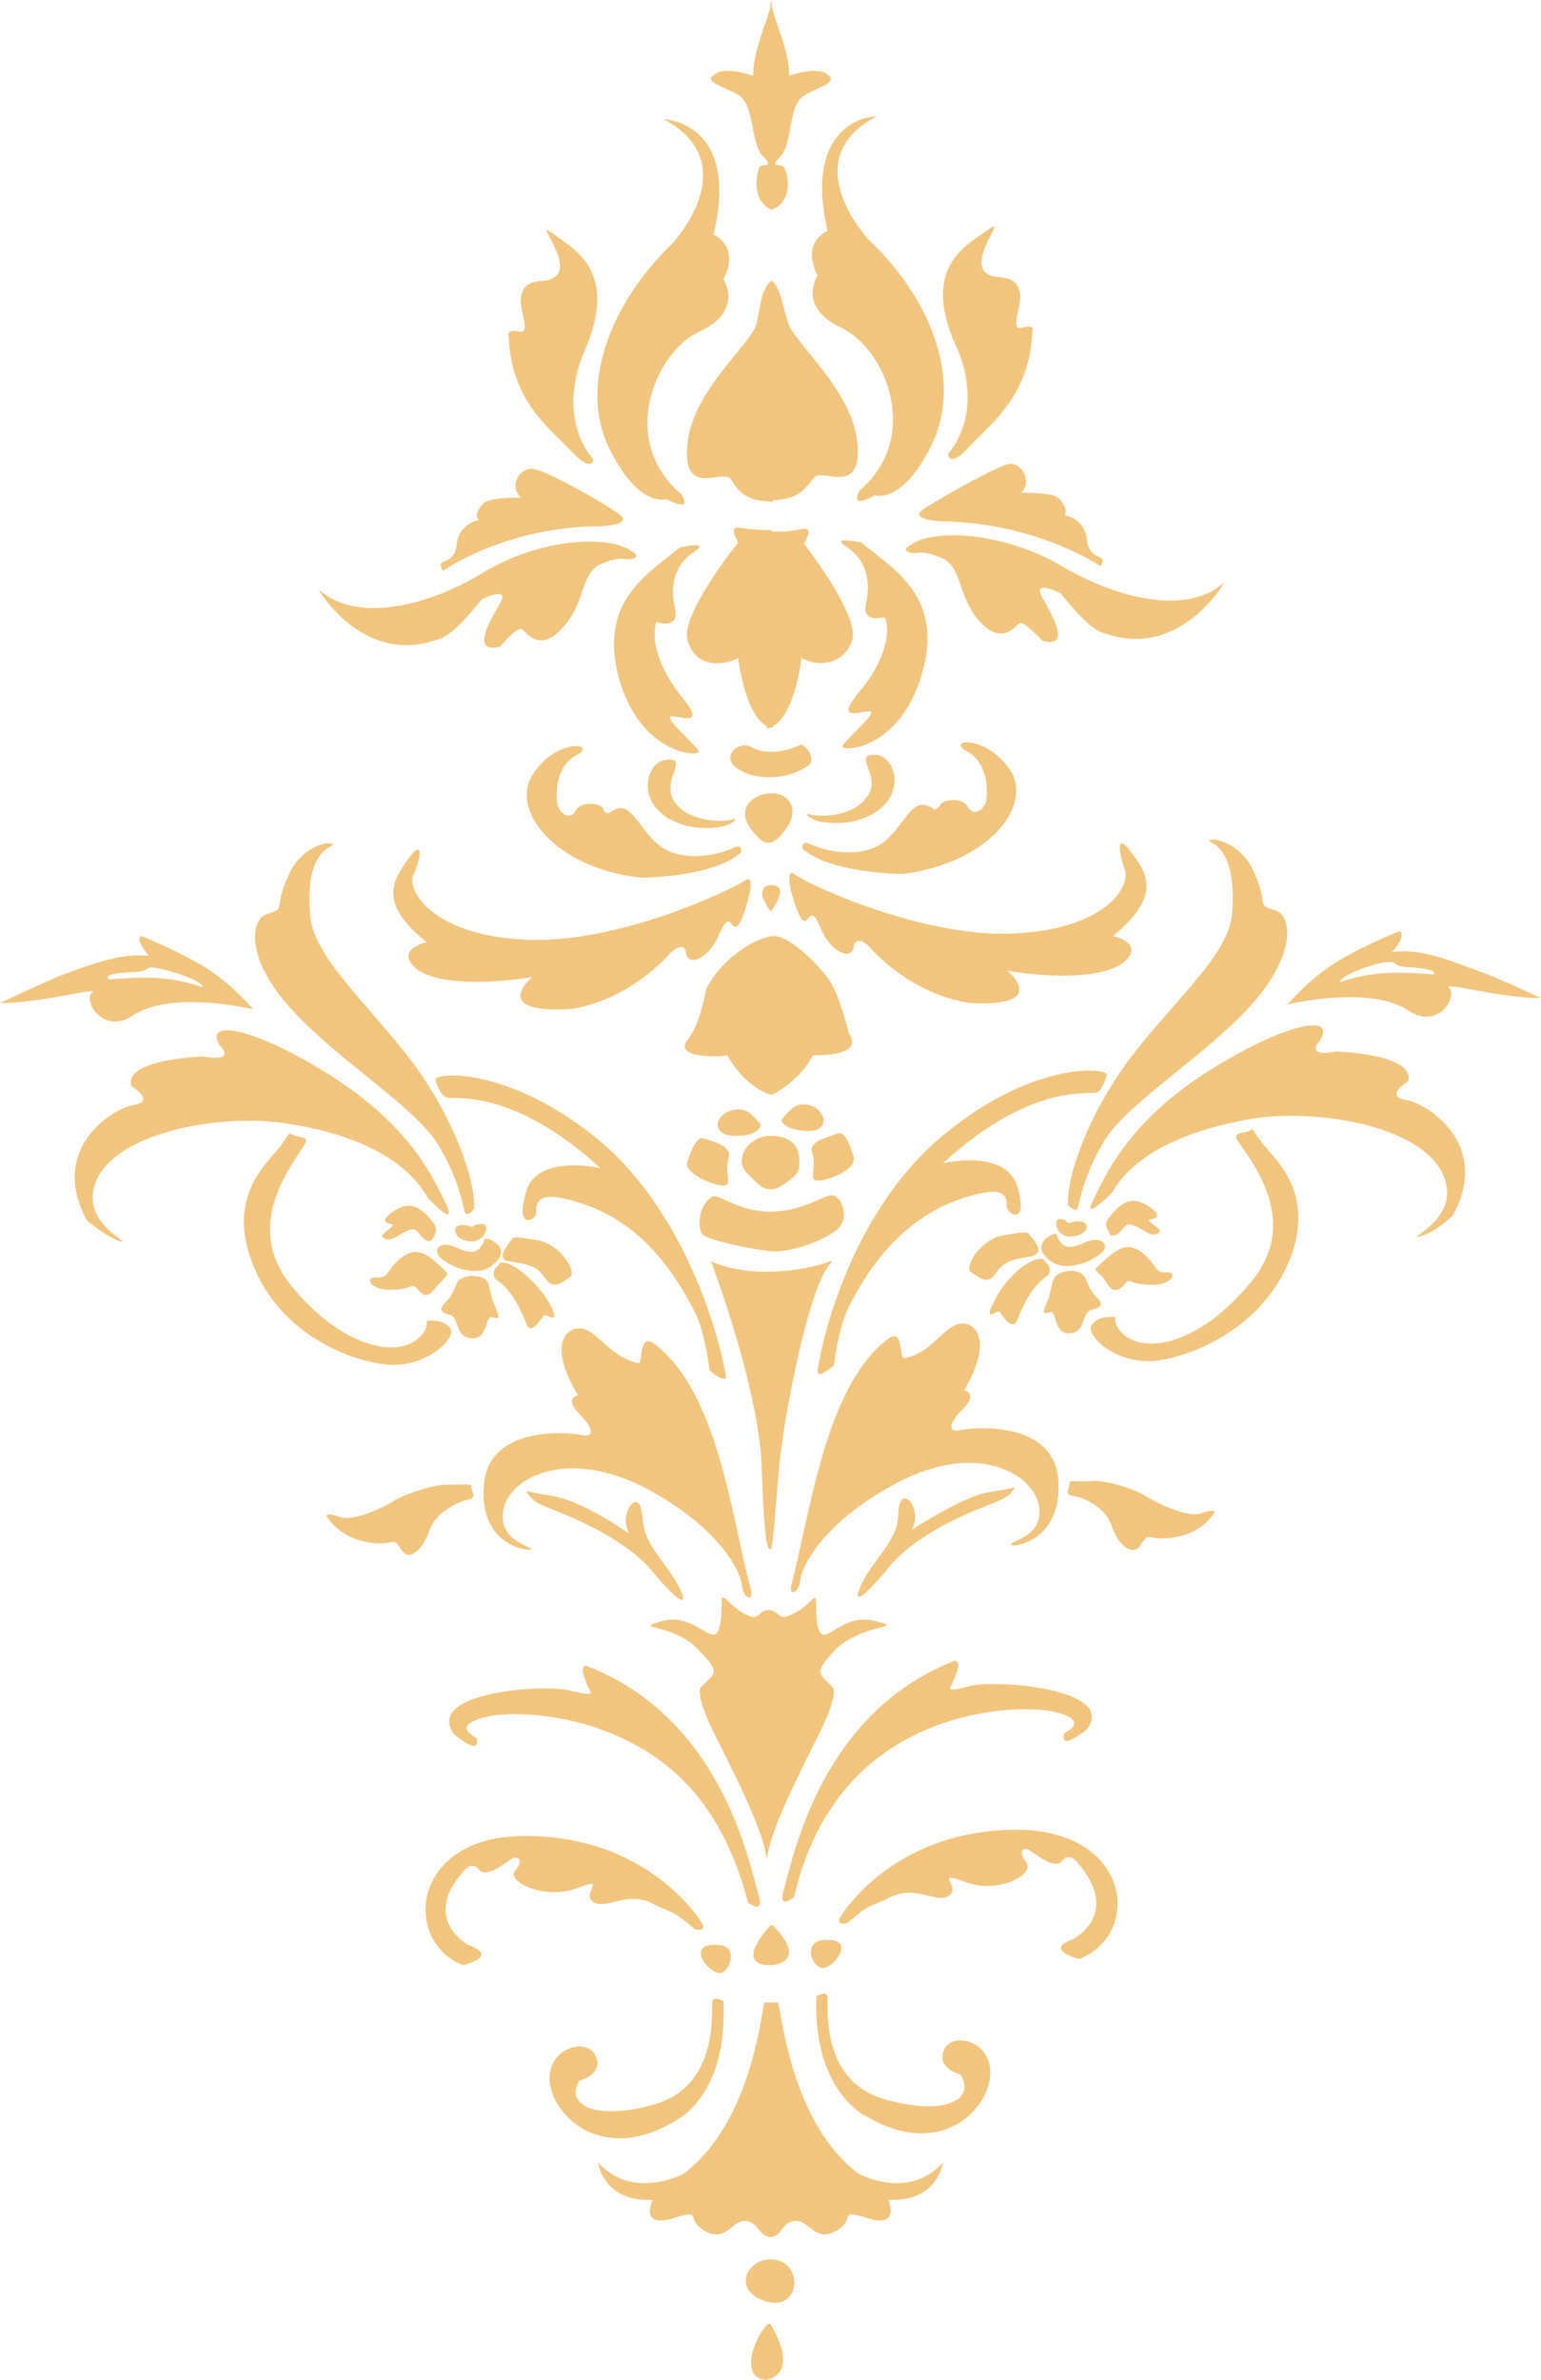 <?xml version="1.0" encoding="utf-8"?>
<!-- Generator: Adobe Illustrator 19.2.1, SVG Export Plug-In . SVG Version: 6.00 Build 0)  -->
<svg version="1.1" id="Gothic_BG" xmlns="http://www.w3.org/2000/svg" xmlns:xlink="http://www.w3.org/1999/xlink" x="0px" y="0px"
	 width="124.2px" height="191.7px" viewBox="0 0 124.2 191.7" style="enable-background:new 0 0 124.2 191.7;" xml:space="preserve"
	>
<style type="text/css">
	.st0{fill:#F2C57C;}
</style>
<path class="st0" d="M65.5,89.1c-1.2-0.4-1.7,0.1-2.5,1.1c0,0,0,0.8,2,0.9C66.9,91.2,66.6,89.6,65.5,89.1z M89.2,86.6
	c0.2-0.6-5.8-1.2-13,4.7c-7.3,5.9-9.9,16.1-10.3,19.1c-0.1,0.8,1.3-0.4,1.3-0.4c0.5-3.6,1.2-4.7,1.2-4.7c3.3-6.6,7.5-8.4,10.3-9.1
	c2.9-0.7,2.3,0.7,2.5,1.2c0.1,0.4,1.7,1.3,0.8-1.8c-0.9-3.1-6-1.9-6-1.9c7.1-6.5,11.8-5.5,12.4-5.7C88.9,87.8,89.2,86.6,89.2,86.6z
	 M63.4,66.7c1-1.4,0.3-2.8-1.2-2.8c-1.5,0-2.8,1.2-1.8,2.7C61.5,68.1,62.1,68.5,63.4,66.7z M62.2,71.3c-1,0-1,0.9-0.1,2.1
	C62.2,73.4,63.7,71.3,62.2,71.3z M80.3,102.5c0.7-1.1,1.9-1.1,2.8-1.3c0.9-0.2,0.7-0.8-0.1-1.7c-0.2-0.3-0.2-0.3-2.1,0
	c-1.9,0.3-3.3,2.7-2.6,3C79,102.9,79.6,103.6,80.3,102.5z M65.1,61.7c0.8-0.5-0.3-1.9-0.6-1.7c-1.2,0.6-2.9,0.8-3.9,0.2
	c-0.9-0.6-2.5,0.6-1.3,1.6C60.5,62.8,63.2,63,65.1,61.7z M60.2,94.5c1.1,1.1,1.3,1.3,2,1.3c0.7,0,2.2-1.2,2.2-1.7
	c0-0.5,0.4-2.6-2.3-2.6C60.3,91.5,59.1,93.4,60.2,94.5z M58.8,89.5c-1.2,0.4-1.5,2,0.5,2c2,0,2-0.9,2-0.9
	C60.5,89.6,60,89.1,58.8,89.5z M56.9,79.7c0,0-0.4,2.7-1.5,4.1c-1.1,1.4,2.5,1.4,3.2,1.2c0,0,1.4,2.6,3.6,3.2c0,0,2.3-1.1,3.3-3.2
	c0,0,4.3,0.2,2.9-1.8c0,0-0.7-3-1.6-4.3c-0.9-1.3-3.2-3.5-4.4-3.5C61.1,75.4,58.2,77.1,56.9,79.7z M67.5,91.3
	c-1.3,0.5-2.4,0.7-2,1.7c0.3,1-0.3,2,0.3,2.1c0.6,0.1,3.3-0.8,3-1.9C68.5,92.2,68.1,91.1,67.5,91.3z M65.2,65.6
	c-0.4-0.1,0,0.2,0,0.2c1.1,0.8,3.4,0.4,3.4,0.4c4.7-1,3.9-5.2,2-5.4C68.6,60.7,71,62.4,70,64C69,65.7,66.4,65.9,65.2,65.6z
	 M46.5,60.8c1.7-0.9-1.6-1.4-3.5,1.5c-2,2.9,1.7,7.6,8.6,8.4c0,0,5.8,0,8.1-2c0,0,0.2-0.8-0.6-0.4c-1.5,0.7-4.5,1.2-6.2-0.4
	c-1.7-1.6-2.2-3.7-3.8-2.4c0,0-0.4,0.1-0.5-0.4c-0.2-0.4-1.8-0.6-2.2,0.2c-0.4,0.8-1.4,0.3-1.5-0.7C44.8,63.8,44.8,61.7,46.5,60.8z
	 M32.9,69.2c-1.3,1.8-2.4,3.6,1.5,6.7c0,0-2.4,0.5-1.1,1.9c1.3,1.4,5.3,1.6,9.6,0.9c0,0-3.5,2.9,2.9,2.6c0,0,4.4-0.3,8.3-4.6
	c0,0,1.1-1,1.2,0.1c0.2,1.1,1.8,0.4,2.6-1.4c0.8-1.8,0.9-1.1,1.2-0.8c0.3,0.2,0.6-0.1,1.1-1.8c0.5-1.7,0.3-2.2-0.1-1.9
	c-1.2,0.8-10.2,5.1-17.6,4.8c-7.3-0.3-9.7-3.7-9.2-5.2C34,69,34.1,67.5,32.9,69.2z M35.4,101.2c0.5,0.6,2.7,1.8,4.2,0.8
	c1.4-1.1,0.6-1.8,0-2.1C39,99.6,39,100,39,100c-0.4,0.9-0.9,1.1-2.2,0.5C35.5,99.9,34.9,100.6,35.4,101.2z M30.9,99.7
	c0.5,0.4,1-0.1,1.6-0.4c0.6-0.3,0.9-0.5,1.4,0.2c0.5,0.7,0.9,0.4,0.9,0.4c0.5-0.8,0.5-1-0.2-1.8c-0.7-0.8-1.8-1.7-3.5,0
	c0,0-0.3,0.4,0.4,0.5C32.2,98.7,30.4,99.4,30.9,99.7z M31.7,103.9c1.9-0.1,1.3-0.7,2.1,0.1c0.7,0.8,1.1-0.1,1.7-0.7
	c0.6-0.6,0.6-0.7,0.5-0.8c-1.2-1.2-2.2-2.2-3.5-1.3c-1.3,0.9-1.1,1.8-2.1,1.7C29.3,102.8,29.8,104,31.7,103.9z M78,65
	c-0.4-0.8-2-0.6-2.2-0.2c-0.2,0.4-0.5,0.4-0.5,0.4c-1.7-1.2-2.1,0.8-3.8,2.4c-1.7,1.6-4.7,1.1-6.2,0.4c-0.8-0.4-0.6,0.4-0.6,0.4
	c2.4,2,8.1,2,8.1,2c6.9-0.9,10.5-5.5,8.6-8.4c-2-2.9-5.2-2.4-3.5-1.5c1.7,0.9,1.7,3,1.6,3.9C79.4,65.3,78.4,65.8,78,65z M81.6,75.2
	c-7.3,0.3-16.4-3.9-17.6-4.8c-0.4-0.3-0.6,0.2-0.1,1.9c0.5,1.7,0.9,2.1,1.1,1.8c0.3-0.2,0.5-1,1.2,0.8c0.8,1.8,2.4,2.5,2.6,1.4
	c0.2-1.1,1.2-0.1,1.2-0.1c3.9,4.3,8.3,4.6,8.3,4.6c6.4,0.3,2.9-2.6,2.9-2.6c4.3,0.7,8.3,0.5,9.6-0.9c1.3-1.4-1.1-1.9-1.1-1.9
	c3.9-3.2,2.8-5,1.5-6.7c-1.2-1.7-1.1-0.3-0.6,1.2C91.3,71.5,88.9,74.9,81.6,75.2z M53.7,61.2c-1.9,0.2-2.7,4.4,2,5.4
	c0,0,2.3,0.4,3.4-0.4c0,0,0.4-0.3,0-0.2c-1.2,0.3-3.8,0.1-4.8-1.5C53.3,62.8,55.6,61,53.7,61.2z M23.1,90.5c5.3,0.8,9.5,2.7,11.4,6
	c0,0,2.3,2.5,1.5,0.6c-1.1-2.3-2.9-6.2-8.8-10.1c-5.9-3.9-10.9-5.2-9.5-2.8c0,0,1.5,1.4-1.3,0.9c0,0-6.5,0.2-5.8,2.4
	c0,0,2,1.2,0.2,1.5c-1.8,0.3-6.9,3.6-3.8,9.3c0,0,1.5,1.3,2.7,1.7c1.3,0.3-3.7-1.5-1.8-5.2C9.9,91.1,17.9,89.7,23.1,90.5z
	 M55.4,51.5c0.5,2.1,2.6,2.3,4.1,1.5c0,0,0.5,4.5,2.3,5.5l0,0.2c0.1,0,0.2-0.1,0.3-0.1c0.1,0,0.1,0,0.2,0l0-0.1
	c1.8-1,2.3-5.5,2.3-5.5c1.4,0.8,3.5,0.5,4.1-1.5c0.5-2.1-3.9-7.7-3.9-7.7s0.8-1.3,0-1.2c-0.8,0.1-1.3,0.3-2.6,0.2l0-0.1
	c-1.5,0-1.9-0.1-2.7-0.2c-0.8-0.1,0,1.2,0,1.2S54.9,49.4,55.4,51.5z M87.4,98.5c-0.3-0.2-0.8-0.1-0.8-0.1c-0.9,0.3-0.3-0.1-1.1-0.2
	c-0.8-0.1-0.3,1.6,0.9,1.4C87.6,99.5,87.8,98.7,87.4,98.5z M66.7,18.6c0,0-2.2,0.9-0.8,3.6c0,0-1.7,2.5,1.9,4.2
	c3.6,1.7,6.5,8.8,1.5,13.1c0,0-1,1.6,1.2,0.4c0,0,2.2,0.8,4.6-4.1c2.4-4.9,0.2-11.5-5.1-16.5c0,0-6-6.4,0.6-9.9
	C70.7,9.3,64.6,9.5,66.7,18.6z M85.4,40.2c-0.5-0.6-3.1-0.5-3.1-0.5c1-1-0.1-2.6-1.1-2.3c-1.1,0.3-5.6,2.8-6.9,3.7
	c-1,0.8,1.7,0.9,1.7,0.9c7.5,0.1,12.7,3.6,12.7,3.6c0.7-1.1-0.9-0.3-1.1-2.1c-0.2-1.8-1.8-2-1.8-2C86,41.2,85.9,40.8,85.4,40.2z
	 M86.5,156.2c-2.5,0.9,0.5,1.6,0.5,1.6c5-2,4.2-10.1-4.6-10.4c-8.7-0.2-13.3,4.9-14.6,6.9c-0.6,0.9,0.5,0.6,0.5,0.6
	c2-1.7,1.5-1.1,3.5-2.1c2-1,3.7,0.6,4.7-0.1c1-0.7-1.3-2.1,1.3-1.1c2.6,1,5.7-0.6,4.9-1.6c-0.7-0.9-0.2-1.2,0.2-1
	c0.4,0.2,2.1,1.7,2.7,0.9c0.6-0.8,1.3,0.2,1.3,0.2C90.4,154.2,86.5,156.2,86.5,156.2z M76.4,36.6c0,0,0.1,1.2,1.8-0.7
	c1.8-1.9,4.8-4.1,5-9.2c0,0,0.3-0.6-0.8-0.3c-1.1,0.3,0-1.8-0.2-2.8c-0.2-1.1-0.9-1.2-1.9-1.3c-3.1-0.4,1-5-0.5-3.9
	c-1.8,1.3-5.7,3-2.7,9.6C77.1,27.9,79.5,32.8,76.4,36.6z M61.1,152.5c-0.8-2.7-3-14.1-13.8-18.3c0,0-0.9-0.3,0.3,2.1
	c0,0,0.4,0.4-1.6-0.1c-2-0.6-11.9,0.1-9.4,3.5c0,0,2.2,1.9,1.8,0.3c0,0-2.2-1,0.8-1.7c3-0.7,13-0.1,18.1,7.9c0,0,1.9,2.7,3,7.1
	C60.3,153.2,61.7,154.4,61.1,152.5z M46.5,152.1c2.6-1,0.3,0.4,1.3,1.1c1,0.7,2.7-0.9,4.7,0.1c2,1,1.5,0.4,3.5,2.1
	c0,0,1.1,0.3,0.5-0.6c-1.3-2-5.9-7.1-14.6-6.9c-8.7,0.2-9.5,8.4-4.6,10.4c0,0,3-0.7,0.5-1.6c0,0-3.9-2-0.5-5.9c0,0,0.7-1,1.3-0.2
	c0.6,0.8,2.3-0.7,2.7-0.9c0.4-0.2,1,0.1,0.2,1C40.8,151.5,43.8,153.1,46.5,152.1z M66.1,158.5c0.9,0.4,3.3-2.6,0.1-2.2
	C64.9,156.5,65.3,158.1,66.1,158.5z M58.1,156.7c-3.2-0.4-0.8,2.6,0.1,2.2C59,158.5,59.3,156.8,58.1,156.7z M66.9,145.8
	c5.1-8,15-8.6,18.1-7.9c3,0.7,0.8,1.7,0.8,1.7c-0.5,1.6,1.8-0.3,1.8-0.3c2.5-3.3-7.4-4-9.4-3.5c-2,0.6-1.6,0.1-1.6,0.1
	c1.2-2.4,0.3-2.1,0.3-2.1C66.2,138,64,149.4,63.2,152.1c-0.6,1.9,0.8,0.7,0.8,0.7C65,148.4,66.9,145.8,66.9,145.8z M59.6,7.7
	c1.2,0.8,0.9,3.9,1.9,4.9c1,1-0.1,0.5-0.3,0.9c-0.2,0.4-0.7,2.7,1,3.4v-0.4l0,0.4c1.8-0.7,1.3-3,1-3.4c-0.2-0.4-1.3,0.1-0.3-0.9
	c1-1,0.6-4.1,1.9-4.9C65.9,7,67.6,6.7,66.7,6c-0.9-0.7-3.1,0.1-3.1,0.1c0-2.1-1.1-4.2-1.4-5.6l0-0.6c0,0.1,0,0.2-0.1,0.4
	c0-0.1,0-0.2,0-0.3l0,0.5c-0.3,1.4-1.4,3.5-1.4,5.6c0,0-2.3-0.8-3.1-0.1C56.6,6.6,58.3,6.9,59.6,7.7z M62.1,182
	c-2,0-3.1,2.6-0.3,3.4C64.6,186.2,64.8,182,62.1,182z M61.9,187.2c-1,0.9-2.4,4.3-0.2,4.5c0,0,2.9-0.2,0.4-4.5H61.9z M69.2,175.1
	c-5.3-4-6.1-12.3-6.5-13.8l-1.1,0c-0.3,1.4-1.2,9.8-6.5,13.8c0,0-4.1,2.2-6.9-0.9c0,0,0.4,3.2,4.4,3c0,0-1.1,2.3,1.6,1.5
	c2.6-0.8,0.9,0,2.6,1c1.7,1,2.2-0.9,3.3-0.8c1.1,0.1,1,1.3,2.1,1.3l-0.2,0c1.1,0,0.9-1.2,2.1-1.3c1.1-0.1,1.6,1.8,3.3,0.8
	c1.7-1,0-1.8,2.6-1c2.6,0.8,1.6-1.5,1.6-1.5c4,0.2,4.4-3,4.4-3C73.2,177.3,69.2,175.1,69.2,175.1z M54.2,19.6
	c-5.2,5-7.5,11.7-5.1,16.5c2.4,4.9,4.6,4.1,4.6,4.1c2.3,1.2,1.2-0.4,1.2-0.4c-5.1-4.3-2.1-11.5,1.5-13.1c3.6-1.7,1.9-4.2,1.9-4.2
	c1.4-2.7-0.8-3.6-0.8-3.6c2.2-9.1-4-9.3-4-9.3C60.2,13.2,54.2,19.6,54.2,19.6z M41,27.1c0.2,5.2,3.3,7.4,5,9.2
	c1.8,1.9,1.8,0.7,1.8,0.7c-3.1-3.8-0.7-8.7-0.7-8.7c2.9-6.6-1-8.3-2.7-9.6c-1.5-1.1,2.7,3.5-0.5,3.9c-1,0.1-1.7,0.2-1.9,1.3
	c-0.2,1.1,0.9,3.1-0.2,2.8C40.7,26.5,41,27.1,41,27.1z M48.3,42.4c0,0,2.7-0.1,1.7-0.9c-1.3-1-5.8-3.5-6.9-3.7
	c-1.1-0.3-2.2,1.3-1.1,2.3c0,0-2.6-0.1-3.1,0.5c-0.5,0.6-0.6,1-0.3,1.3c0,0-1.6,0.2-1.8,2c-0.2,1.8-1.8,0.9-1.1,2.1
	C35.6,46,40.8,42.4,48.3,42.4z M70.6,130.6c-2.4-0.7-3.8,1.5-4.4,1c-0.6-0.5-0.3-2.7-0.5-2.9c-0.1-0.1-0.8,0.9-2,1.4
	c-1.1,0.5-0.8-0.4-1.8-0.4v0c-0.8,0-0.6,0.9-1.7,0.4c-1.1-0.5-1.8-1.6-2-1.4c-0.1,0.1,0.1,2.4-0.5,2.9c-0.6,0.5-2.1-1.7-4.4-1
	c-2.4,0.7,0.8,0.1,2.9,2.2c2.1,2.1,1.3,2,0.3,3.1c0,0-0.6,0.4,1.1,3.8c1.7,3.4,4.1,8.1,4.2,10.2l0-0.6l0,0.6
	c0.1-2.1,2.5-6.8,4.2-10.2c1.7-3.4,1.1-3.8,1.1-3.8c-1-1.1-1.7-1,0.3-3.1C69.8,130.7,73,131.2,70.6,130.6z M62.2,22.6
	C62.1,22.6,62.1,22.6,62.2,22.6L62.2,22.6c-0.8,0.6-0.9,1.9-1.2,3.4c-0.3,1.6-5.2,5.4-5.6,9.8c-0.4,4.4,2.8,1.9,3.5,2.8
	c0.6,0.9,1.1,1.8,3.4,1.8v-0.1c2.2-0.1,2.6-1,3.3-1.8c0.6-0.9,3.9,1.6,3.5-2.8c-0.4-4.4-5.3-8.2-5.6-9.8
	C63,24.4,62.9,23.2,62.2,22.6L62.2,22.6C62.2,22.6,62.2,22.6,62.2,22.6z M7.4,80c-0.7,0.6,0.9,3.4,3.3,1.8c2.4-1.6,7-1.1,9.7-0.5
	c0,0-1.4-1.7-3.3-3c-2-1.4-5.7-2.9-5.7-2.9C10.8,75.6,12,77,12,77c-2.5-0.3-5.4,1-6.9,1.5C3.6,79.1,0,80.8,0,80.8
	C3.5,80.8,8.2,79.4,7.4,80z M10.8,78.3c0,0,0.8,0,1.1-0.3c0.3-0.3,2.8,0.5,3.7,0.9c0.9,0.5,0.7,0.6,0.7,0.6c-1.7-0.5-3.2-1-7.5-0.6
	C8.8,78.9,7.9,78.4,10.8,78.3z M91.9,124.5c0.6-0.9,0.5-0.7,1.3-0.6c0.8,0.1,3.4,0,4.7-2.1c0,0,0-0.3-1.1,0.1
	c-1.1,0.4-3.5-0.8-4.5-1.4c-0.9-0.6-3.3-1.3-4.3-1.2c-1,0.1-1.7-0.1-1.8,0.1c0,0,0,0.1,0,0.2c-0.1,0.4-0.4,0.8,0.3,0.9
	c0.8,0.1,2.6,0.9,3.1,2.4C90.1,124.5,91.3,125.4,91.9,124.5z M73.4,43.9c0,0-0.8,0.4-0.1,0.6c0.7,0.2,0.7-0.3,2.5,0.4
	c1.8,0.7,1.3,3,3.1,5.1c1.9,2.1,2.9,0.4,3.3,0.2c0.3-0.2,1.8,1.4,1.8,1.4c2.1,0.6,1.2-1.4,0.1-3.3c-1.1-1.8,1.4-0.5,1.4-0.5
	c2.5,3.2,3.5,3.2,3.5,3.2c6.1,2.2,9.7-4.1,9.7-4.1c-3,2.7-8.6,1.4-13.3-1.4C80.7,42.8,75.1,42.6,73.4,43.9z M49.9,54.7
	c1.8,6.2,6.6,6.3,6.4,5.8c-0.2-0.5-3.1-2.9-2.1-2.8c1,0.1,2.6,0.7,0.8-1.5c-1.8-2.2-2.6-4.6-2.1-6.1c0,0,1.9,0.7,1.5-1.1
	c-0.4-1.7-0.1-3.5,1.5-4.5c1.5-1-1.1-0.4-1.1-0.4C52.1,46.3,48.2,48.5,49.9,54.7z M69.4,43.7c0,0-2.7-0.6-1.1,0.4
	c1.5,1,1.9,2.7,1.5,4.5c-0.4,1.7,1.5,1.1,1.5,1.1c0.6,1.4-0.2,3.9-2.1,6.1c-1.8,2.2-0.2,1.6,0.8,1.5c1-0.1-1.9,2.3-2.1,2.8
	c-0.2,0.5,4.6,0.4,6.4-5.8C76.1,48.1,72.1,45.9,69.4,43.7z M90.4,86.2c-3.3,4.8-4.5,9.3-4.3,10.9c0,0,0.5,0.5,0.7,0.3
	c0.2-0.3,0.4-2.5,2.2-5.5c1.9-3.1,8.1-6.8,11.8-10.9c3.7-4.1,3.4-7.3,1.9-7.7c-1.5-0.4-0.4-0.4-1.7-3.2c-1.3-2.8-4.4-2.7-3.3-2.2
	c1,0.5,1.9,2.1,1.6,5.7C99.1,77.1,93.7,81.4,90.4,86.2z M35.3,51.5c0,0,1,0,3.5-3.2c0,0,2.5-1.3,1.4,0.5c-1.1,1.8-2,3.8,0.1,3.3
	c0,0,1.4-1.7,1.8-1.4c0.3,0.2,1.4,2,3.3-0.2c1.9-2.1,1.3-4.3,3.1-5.1c1.8-0.7,1.8-0.2,2.5-0.4c0.7-0.2-0.1-0.6-0.1-0.6
	c-1.7-1.3-7.3-1.1-11.9,1.7c-4.6,2.8-10.3,4.1-13.3,1.4C25.6,47.4,29.2,53.7,35.3,51.5z M26.6,68.2c1-0.5-2-0.6-3.3,2.2
	c-1.3,2.8-0.2,2.8-1.7,3.2c-1.5,0.4-1.8,3.7,1.9,7.7c3.7,4.1,9.9,7.8,11.8,10.9c1.9,3.1,2,5.3,2.2,5.5c0.2,0.3,0.7-0.3,0.7-0.3
	c0.2-1.5-1-6.1-4.3-10.9c-3.3-4.8-8.7-9.2-8.9-12.8C24.7,70.3,25.5,68.8,26.6,68.2z M69.7,170.4c5.9,3.6,9.9-0.3,10.1-3.2
	c0.2-2.8-3-3.6-3.7-2.1c-0.7,1.5,1.3,2,1.3,2c1.3,2-1.2,3.4-6.1,2c-4.9-1.4-4.6-6.7-4.6-8.2c0-0.6-0.9-0.1-0.9-0.1
	C65.5,168.4,69.7,170.4,69.7,170.4z M31.1,124.3c0.8-0.1,0.7-0.3,1.3,0.6c0.6,0.9,1.7-0.1,2.2-1.6c0.5-1.5,2.3-2.3,3.1-2.5
	c0.7-0.1,0.4-0.5,0.3-0.9c0-0.1,0-0.1,0-0.2c-0.1-0.2-0.8-0.1-1.8-0.1c-1-0.1-3.4,0.7-4.3,1.2c-0.9,0.6-3.4,1.8-4.5,1.4
	c-1.1-0.4-1.1-0.1-1.1-0.1C27.7,124.3,30.3,124.4,31.1,124.3z M54.5,170.8c0,0,4.2-2,3.8-9.6c0,0-0.9-0.5-0.9,0.1
	c0,1.5,0.2,6.8-4.6,8.2c-4.9,1.4-7.3,0-6.1-1.9c0,0,2-0.5,1.3-2c-0.7-1.5-3.9-0.7-3.7,2.1C44.6,170.5,48.6,174.4,54.5,170.8z
	 M124.2,80.4c0,0-3.6-1.7-5.1-2.2c-1.5-0.5-4.4-1.9-6.9-1.5c0,0,1.2-1.3,0.6-1.7c0,0-3.7,1.5-5.7,2.9c-2,1.4-3.3,3-3.3,3
	c2.7-0.6,7.3-1.1,9.7,0.5c2.4,1.6,4-1.1,3.3-1.8C116.1,79,120.8,80.4,124.2,80.4z M115.5,78.5c-4.3-0.4-5.8,0.1-7.5,0.6
	c0,0-0.2-0.1,0.7-0.6c0.9-0.5,3.3-1.3,3.7-0.9c0.3,0.3,1.1,0.3,1.1,0.3C116.3,78.1,115.5,78.5,115.5,78.5z M31,109.9
	c3.3,0.4,5.8-2.1,5.3-2.9c-0.6-0.8-1.9-0.6-1.9-0.6c0.1,0.9-0.8,1.5-0.8,1.5c-1.7,1.4-6,0.7-10.1-4.3c-4.1-5,0.2-9.9,1.1-11.5
	c0.3-0.6-0.5-0.4-1-0.7c-0.5-0.2-0.2,0-1.3,1.3c-1.1,1.3-4,4-1.9,9.2C22.5,107.2,27.7,109.5,31,109.9z M36.2,105.9
	c0.9,0.2,0.4,1.8,1.8,1.9c1.4,0.1,1-1.8,1.7-1.7c0.6,0.2,0.6,0.1,0.1-1.1c-0.5-1.2-0.1-2.1-1.5-2.2c-0.5-0.1-1,0.1-1.3,0.3
	c-0.3,0.3-0.4,1.1-1,1.7C35.4,105.4,35.4,105.7,36.2,105.9z M55.4,93.6c-0.3,1,2.4,2,3,1.9c0.6-0.1,0-1.1,0.3-2.1
	c0.3-1-0.7-1.3-2-1.7C56.2,91.5,55.7,92.6,55.4,93.6z M62.1,158.3c0,0,3.2-0.1,0.2-3.2l-0.2,0C60.8,156.5,59.8,158.3,62.1,158.3z
	 M103.9,101.6c2.1-5.2-0.8-7.9-1.9-9.2c-1.1-1.3-0.9-1.6-1.3-1.3c-0.5,0.2-1.3,0.1-1,0.7c1,1.6,5.3,6.5,1.1,11.5
	c-4.1,5-8.4,5.7-10.1,4.3c0,0-0.9-0.6-0.8-1.5c0,0-1.3-0.2-1.9,0.6c-0.6,0.8,1.9,3.3,5.3,2.9C96.6,109.1,101.7,106.8,103.9,101.6z
	 M86.2,107.4c1.4-0.1,0.9-1.7,1.8-1.9c0.9-0.2,0.9-0.5,0.3-1.1c-0.6-0.6-0.7-1.4-1-1.7c-0.3-0.3-0.9-0.4-1.3-0.3
	c-1.4,0.2-1.1,1.1-1.5,2.2c-0.5,1.2-0.5,1.3,0.1,1.1C85.2,105.5,84.9,107.5,86.2,107.4z M80.6,105.7c0.2,0.3,1,1.6,1.4,0.6
	c0.4-1,1.1-2.7,2.5-3.6c0,0,0.3-0.6-0.1-0.9c-0.4-0.4-0.2-0.4-0.5-0.4c-1.1,0-3,1.7-3.8,3.5C79.2,106.7,80.4,105.4,80.6,105.7z
	 M92.8,98.2c0.7-0.1,0.4-0.5,0.4-0.5c-1.7-1.7-2.8-0.8-3.5,0c-0.7,0.8-0.7,0.9-0.2,1.8c0,0,0.4,0.2,0.9-0.4c0.5-0.7,0.7-0.5,1.4-0.2
	c0.6,0.3,1.1,0.8,1.6,0.4C93.9,99,92,98.3,92.8,98.2z M90.5,103.6c0.7-0.8,0.2-0.2,2.1-0.1c1.9,0.1,2.4-1.1,1.4-1
	c-1,0.1-0.8-0.8-2.1-1.7c-1.3-0.9-2.2,0.1-3.5,1.3c-0.2,0.2-0.1,0.2,0.5,0.8C89.3,103.5,89.7,104.4,90.5,103.6z M113.3,88.6
	c-1.8-0.3,0.2-1.5,0.2-1.5c0.6-2.2-5.8-2.4-5.8-2.4c-2.7,0.5-1.3-0.9-1.3-0.9c1.4-2.4-3.5-1.1-9.5,2.8c-5.9,3.9-7.7,7.8-8.8,10.1
	c-0.9,1.8,1.5-0.6,1.5-0.6c1.9-3.3,6.2-5.1,11.4-6c5.3-0.8,13.3,0.6,15.2,4.3c1.9,3.7-3.1,5.5-1.8,5.2c1.3-0.3,2.7-1.7,2.7-1.7
	C120.2,92.2,115.1,88.9,113.3,88.6z M88.9,100.8c0.5-0.6-0.2-1.3-1.5-0.7c-1.3,0.6-1.8,0.4-2.2-0.5c0,0,0.1-0.4-0.5-0.1
	c-0.6,0.3-1.4,1.1,0,2.1C86.1,102.6,88.4,101.4,88.9,100.8z M48.1,91.7c-7.3-5.9-13.2-5.3-13-4.7c0,0,0.3,1.2,0.9,1.4
	c0.6,0.2,5.3-0.8,12.4,5.7c0,0-5.1-1.2-6,1.9c-0.9,3.1,0.7,2.3,0.8,1.8c0.1-0.4-0.4-1.9,2.5-1.2c2.9,0.7,7,2.5,10.3,9.1
	c0,0,0.7,1.1,1.2,4.7c0,0,1.4,1.2,1.3,0.4C58,107.8,55.3,97.6,48.1,91.7z M45.9,102.9c0.7-0.3-0.7-2.7-2.6-3c-1.9-0.3-1.9-0.3-2.1,0
	c-0.8,1-1,1.6-0.1,1.7c0.9,0.2,2.1,0.2,2.8,1.3C44.6,104,45.3,103.3,45.9,102.9z M62.1,124.8c0.2,0,0.4-3.3,0.7-6.7
	c0.3-3.4,2.4-15,4.3-16.5l-0.2,0c-2.1,0.8-6.5,1.4-9.6,0c0,0,3.9,10.2,4.1,16.7C61.6,124.7,61.9,124.8,62.1,124.8z M37.6,98.7
	c0,0-0.5-0.1-0.8,0.1c-0.3,0.2-0.1,1.1,1.1,1.2c1.2,0.1,1.7-1.5,0.9-1.4C37.9,98.6,38.5,99,37.6,98.7z M62.2,100.8
	c1.8,0.1,4.8-1.1,5.5-2c0.7-0.9,0.1-2.3-0.5-2.5c-0.6-0.2-2.2,1.2-4.9,1.3c-2.7,0.1-4.4-1.5-4.9-1.2c-1.1,0.6-1.2,2.5-0.8,3
	C57,99.9,60.4,100.6,62.2,100.8z M85.3,119.3c-0.3-5-7-4.3-7.9-4.1c-0.9,0.2-1.1-0.4,0.2-1.7c1.3-1.3,0.1-1.5,0.1-1.5
	c2.6-4.4,0.6-5.8-0.6-5.3c-1.3,0.5-2.1,2.3-4.2,2.7c-0.5,0.1,0-2.6-1.4-1.5c-5,3.9-6.2,14-7.7,19.7c-0.3,1.1,0.6,0.7,0.7-0.3
	c0.1-1.1,1.8-4.7,7.9-7.9s10.6-0.9,11.3,1.7c0.6,2.6-2.2,3-2.2,3.3C81.4,124.7,85.6,124.3,85.3,119.3z M40.5,101.7
	c-0.3,0-0.1,0-0.5,0.4c-0.4,0.4-0.1,0.9-0.1,0.9c1.4,0.9,2.1,2.6,2.5,3.6c0.4,1,1.1-0.2,1.4-0.6c0.2-0.3,1.4,0.9,0.6-0.8
	C43.5,103.5,41.5,101.7,40.5,101.7z M80,121.1c1-0.4,1.4-0.6,1.8-1.3c0,0-0.2,0.1-2.1,0.4c-1.8,0.3-4.7,2.1-5.7,2.7
	c-1,0.7,0,0-0.3-1.2c-0.3-1.2-1.3-1.6-1.3,0.4c-0.1,2-1.8,3.3-2.8,5.2s-0.4,1.9,2-1C74,123.3,79,121.5,80,121.1z M44.3,121.5
	c1,0.4,5.9,2.2,8.3,5.1c2.4,2.9,3,2.8,2,1c-1-1.8-2.7-3.2-2.8-5.2c-0.1-2-1-1.6-1.3-0.4c-0.3,1.2,0.7,1.9-0.3,1.2
	c-1-0.7-3.8-2.4-5.7-2.7c-1.8-0.3-2.1-0.4-2.1-0.4C42.9,120.9,43.3,121.1,44.3,121.5z M42.8,124.8c0-0.3-2.8-0.7-2.2-3.3
	c0.6-2.6,5.2-4.8,11.3-1.7c6.1,3.2,7.8,6.8,7.9,7.9c0.1,1.1,1,1.4,0.7,0.3c-1.5-5.6-2.6-15.8-7.7-19.7c-1.4-1.1-0.9,1.6-1.4,1.5
	c-2.1-0.5-3-2.2-4.2-2.7c-1.3-0.5-3.3,0.9-0.6,5.3c0,0-1.2,0.2,0.1,1.5c1.3,1.3,1.1,1.9,0.2,1.7c-0.9-0.2-7.6-0.9-7.9,4.1
	C38.6,124.6,42.8,125,42.8,124.8z"/>
</svg>
